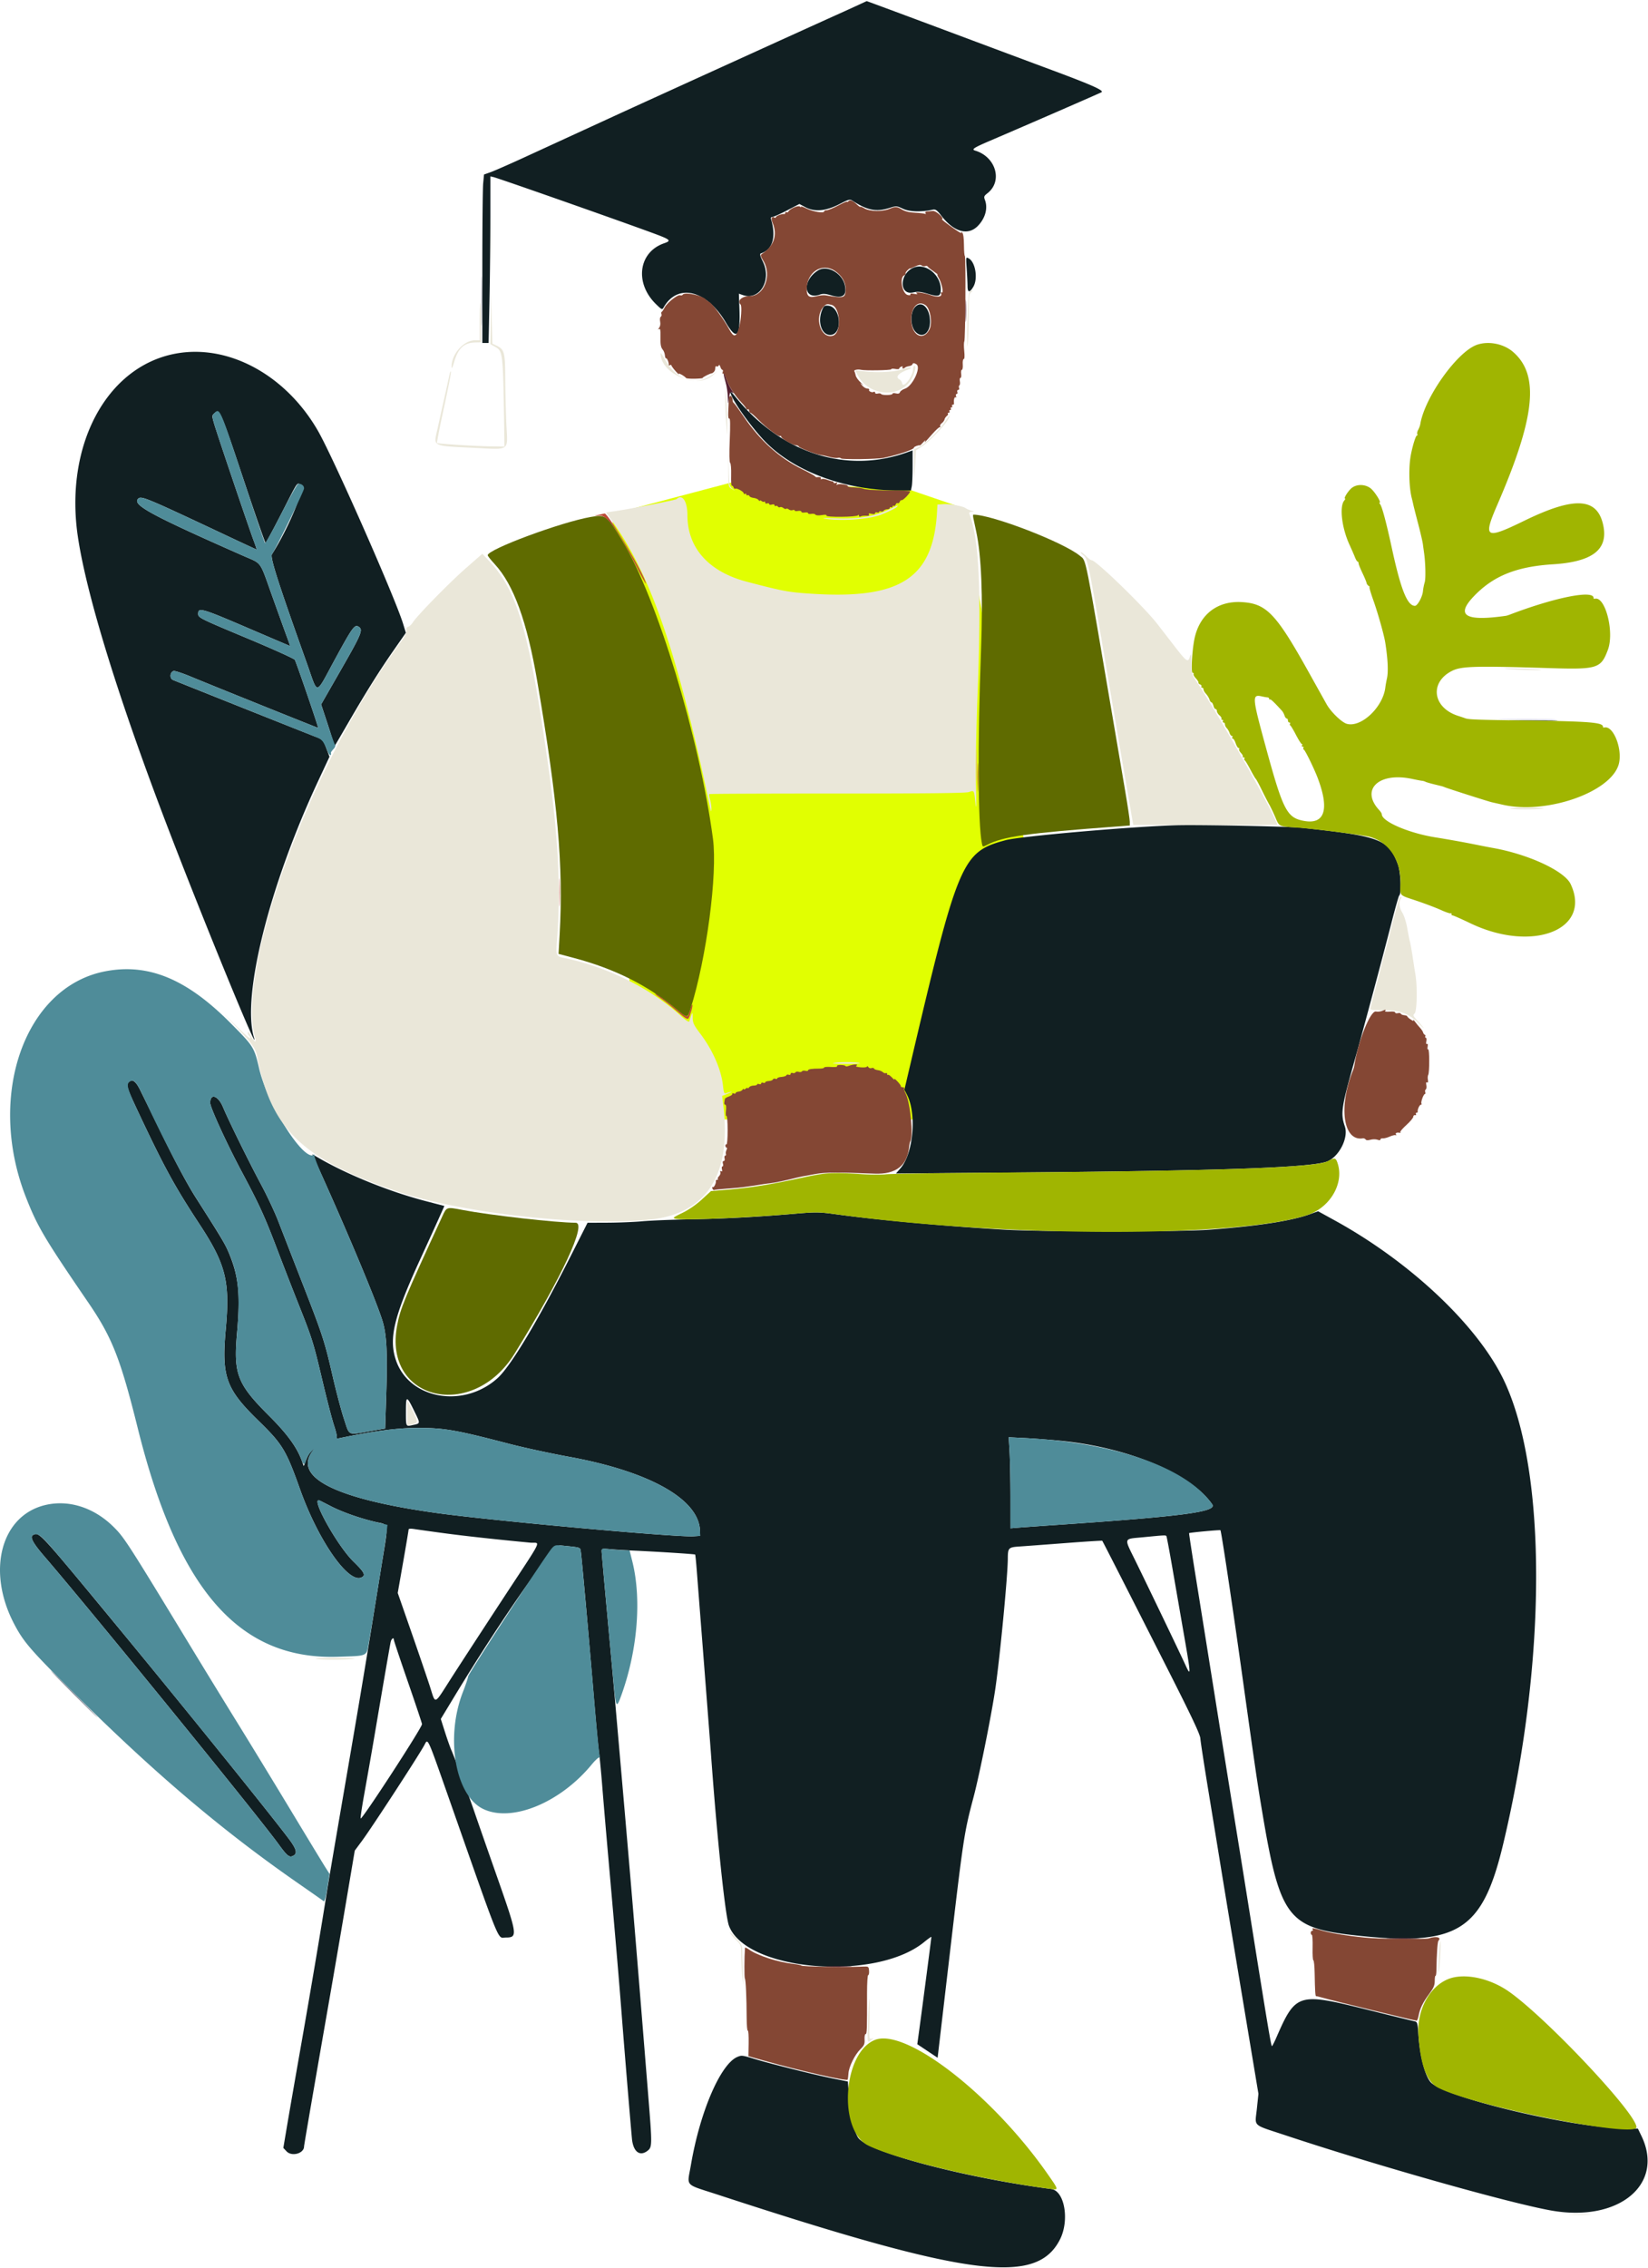 <svg xmlns="http://www.w3.org/2000/svg" width="1204" height="1656" fill="none"><path fill="#E1FF01" d="m447.374 375.335 92.546-24.483 124.864 6.855 38.683 13.221 82.263 446.571H463.533l-16.159-442.164Z"/><path fill="#C8C8DB" fill-rule="evenodd" d="M1098.32 525.413c9.25.161 24.68.162 34.27.001 9.6-.161 2.02-.292-16.83-.293-18.85 0-26.7.131-17.44.292Z" clip-rule="evenodd"/><path fill="#878796" fill-rule="evenodd" d="M351.834 219.626c0 16.159.134 22.906.298 14.995.164-7.912.165-21.133 0-29.379-.163-8.248-.297-1.775-.298 14.384ZM53.685 1237.14c9.414 9.43 17.338 17.14 17.608 17.14.269 0-7.214-7.71-16.628-17.14-9.415-9.42-17.338-17.13-17.608-17.13-.269 0 7.214 7.71 16.628 17.13Z" clip-rule="evenodd"/><path fill="#111F22" fill-rule="evenodd" d="M627.569 3.409a1725.022 1725.022 0 0 1-14.69 6.688C590.222 20.292 471.953 74.076 449.332 84.47a307736.972 307736.972 0 0 1-66.798 30.692c-10.616 4.876-21.468 9.635-24.114 10.575l-4.813 1.709-.607 6.425c-.334 3.534-.61 31.214-.614 61.512l-.007 55.087h4.581l.646-31.583c.355-17.372.646-44.746.647-60.833l.002-29.249 2.204.497c3.571.804 87.718 30.343 115.728 40.625 13.846 5.083 14.647 5.77 8.994 7.727-18.72 6.481-21.744 28.995-5.966 44.415 4.241 4.144 4.575 4.293 5.594 2.49 10.167-17.988 31.434-12.856 45.479 10.976 7.888 13.382 10.665 10.681 9.939-9.667l-.406-11.395 2.791.973c12.368 4.311 21.412-10.737 14.696-24.452-2.057-4.2-2.379-5.593-1.374-5.927 8.574-2.858 11.26-11.935 7.379-24.94-.333-1.117.02-1.714 1.015-1.714.84 0 5.613-2.125 10.608-4.723l9.083-4.722 4.392 2.349c6.729 3.6 14.902 2.87 24.782-2.213 6.945-3.574 7.714-3.768 9.734-2.451 10.667 6.952 17.258 8.235 26.821 5.22 5.107-1.61 5.311-1.597 10.008.603 4.752 2.226 13.371 2.487 21.676.656 2.065-.457 3.067.256 6.408 4.557 9.329 12.012 19.673 14.693 26.879 6.969 5.224-5.6 7.091-12.744 4.861-18.607-.916-2.409-.715-2.939 1.882-4.971 11.246-8.802 6.112-26.54-8.998-31.086-2.971-.893-1.201-2.052 11.307-7.405 26.795-11.468 79.473-34.387 80.948-35.219 2.163-1.22-7.092-5.354-36.127-16.139-12.658-4.7-48.248-17.984-79.09-29.519C658.66 10.18 633.32.78 633.191.824c-.13.045-2.659 1.208-5.622 2.585Zm78.67 192.842c.336 4.775.621 10.54.634 12.813.024 4.76 1.551 4.882 4.236.338 3.502-5.928 1.513-18.088-3.389-20.711-2.082-1.114-2.089-1.08-1.481 7.56Zm-39.007-.719c-10.285 4.528-10.317 20.386-.037 18.034 3.336-.764 5.464-.57 10.614.965 8.123 2.42 9.499 1.942 9.499-3.299 0-10.697-11.326-19.554-20.076-15.7Zm-69.532 1.919c-11.769 7.269-10.751 21.877 1.233 17.699 2.295-.8 4.189-.689 8.112.476 8.52 2.53 11.658.43 10.286-6.882-1.705-9.089-12.835-15.491-19.631-11.293Zm71.056 26.523c-3.895 3.895-3.852 14.131.077 18.313 4.835 5.147 10.64 1.136 10.64-7.352 0-9.816-5.865-15.813-10.717-10.961Zm-68.142 2.408c-3.549 8.494-.422 18.213 5.861 18.213 9.337 0 8.09-20.432-1.306-21.364-2.749-.273-3.276.092-4.555 3.151Zm-472.5 31.885c-50.554 9.538-81.249 67.438-71.146 134.206 6.564 43.387 30.26 119.724 66.336 213.704 26.299 68.516 67.04 167.661 62.224 151.43-8.98-30.263 11.207-110.811 46.946-187.325l8.262-17.69-2.045-5.386c-2.612-6.879-2.939-7.237-8.496-9.303-3.314-1.232-88.223-35.05-103.719-41.31-2.667-1.077-2.47-5.529.291-6.589.793-.304 6.597 1.596 12.901 4.221 14.741 6.14 92.233 37.312 92.755 37.312.478 0-15.795-47.491-17.026-49.691-.475-.848-15.948-7.849-34.386-15.556-35.339-14.774-36.248-15.227-36.248-18.081 0-4.783 2.636-4.039 35.287 9.956 17.488 7.495 31.852 13.629 31.92 13.63.067.002-.975-2.972-2.316-6.607-1.341-3.636-6.146-16.956-10.676-29.601-9.642-26.91-7.168-23.488-21.566-29.842-67.144-29.636-80.906-37.094-76.523-41.477 2.332-2.332 4.932-1.246 67.267 28.085 10.442 4.914 19.126 8.934 19.297 8.934.172 0-.76-2.849-2.07-6.33-3.536-9.392-26.892-78.401-28.909-85.411-1.703-5.921-1.698-6.087.187-7.794 3.768-3.409 4.702-1.292 20.965 47.544 8.648 25.971 16.016 47.184 16.371 47.141.357-.044 5.557-9.657 11.557-21.364 12.708-24.79 10.977-22.162 14.081-21.383 4.034 1.013-8.408 31.327-20.999 51.167-1.393 2.196 4.713 21.208 25.508 79.427 8.52 23.852 5.825 24.239 20.666-2.966 12.803-23.468 14.265-25.471 17.227-23.615 3.372 2.114 2.14 5.13-12.576 30.786l-14.862 25.91 4.695 14.2c2.581 7.81 4.698 14.843 4.701 15.629.007 1.714-1.209 3.636 11.119-17.588 12.696-21.857 22.358-37.241 32.728-52.105l8.68-12.441-2.051-6.656c-5.997-19.453-51.051-121.488-62.178-140.815-23.559-40.915-65.567-63.64-104.179-56.356Zm405.46 27.743c-.114 4.561 16.198 27.497 27.065 38.057 21.73 21.115 58.24 34.129 95.748 34.129h9.131l.612-3.06c.337-1.683.612-8.274.612-14.647v-11.585l-4.162 1.484c-44.556 15.887-92.148.427-125.426-40.744-1.958-2.424-3.57-4.06-3.58-3.634Zm572.146 240.383c7.95.165 20.95.165 28.89 0 7.95-.164 1.45-.299-14.44-.299-15.89 0-22.39.135-14.45.299Zm-246.051 76.254c-32.019.844-114.084 7.992-124.864 10.876-32.147 8.6-34.751 14.734-70.007 164.962l-4.059 17.297 1.933 3.79c7.177 14.066 4.574 42.911-4.839 53.632l-3.278 3.734 80.277-.638c159.403-1.265 225.751-3.648 235.556-8.46 8.519-4.18 14.836-17.287 12.147-25.199-3.254-9.574-2.618-13.815 7.389-49.211 5.705-20.18 20.456-75.243 26.496-98.912 2.82-11.042 5.44-20.296 5.83-20.566 1.75-1.226 1.07-17.272-.97-22.732-6.87-18.36-12.63-20.543-70.534-26.744-9.026-.967-74.153-2.274-91.077-1.829ZM94.071 790.237c-2.093 2.093-1.436 4.111 7.53 23.14 18.464 39.187 26.108 53.147 44.081 80.51 19.385 29.51 22.441 41.771 19.222 77.123-3.112 34.18.141 43.29 23.629 66.19 17.922 17.47 20.343 21.45 30.741 50.59 13.101 36.72 34.733 68.02 44.432 64.3 3.824-1.47 2.771-3.72-5.471-11.74-11.893-11.56-31.966-47.75-24.737-44.6.48.21 3.958 1.98 7.728 3.93 8.461 4.39 20.631 8.73 32.563 11.61 10.879 2.63 10.314-1.36 4.711 33.33-2.392 14.8-5.734 35.5-7.428 46-5.311 32.91-9.428 57.37-20.116 119.48-5.701 33.12-11.024 64.41-11.829 69.53-4.242 26.98-11.989 73.01-18.954 112.62-4.31 24.51-9.038 51.7-10.507 60.42l-2.671 15.86 2.351 2.5c3.81 4.06 12.783 1.56 12.783-3.56 0-.88 7.193-42.62 18.616-108.02 3.294-18.86 8.787-50.87 12.208-71.14l6.221-36.87 5.328-7.2c7.49-10.13 41.988-63.12 45.661-70.13 2.506-4.79 1.915-6.08 17.364 37.88 39.362 112 35.646 102.9 41.99 102.9 8.838 0 8.587-1.74-6.405-44.43-7.025-20-14.352-40.99-16.284-46.65-4.118-12.06-14.506-39.91-16.991-45.54-.95-2.15-3.094-8.21-4.765-13.46l-3.038-9.53 9.942-16.42c33.935-56.01 72.204-110.83 77.033-110.35 15.948 1.61 14.75 1.25 15.327 4.64.609 3.59 6.148 65.46 9.791 109.38 1.363 16.42 2.914 32.95 3.446 36.72.532 3.77 1.631 15.23 2.443 25.46.811 10.24 2.78 33.37 4.377 51.42 5.477 61.92 7.837 89.65 9.837 115.56 1.863 24.13 6.123 75.64 7.443 89.99.89 9.67 5.738 13.4 11.521 8.85 3.238-2.55 3.271-4.46.639-37.14-10.984-136.39-12.574-155.3-25.043-297.72-.825-9.43-3.244-36.05-5.376-59.16-2.131-23.12-3.875-42.87-3.875-43.91 0-1.71.545-1.82 6.121-1.31 3.367.32 11.189.79 17.383 1.06 17.191.76 44.447 2.5 44.816 2.87.181.18.745 5.78 1.254 12.44.509 6.66 2.9 37.45 5.314 68.42 2.414 30.98 4.625 59.62 4.914 63.66 4.349 60.79 10.44 119.13 13.21 126.53 12.389 33.12 106.825 41.07 142.507 12.01 2.967-2.42 5.395-4.15 5.395-3.84 0 .72-6.459 50.19-8.628 66.09l-1.674 12.27 7.425 4.95 7.427 4.95 8.094-69.13c10.883-92.94 11.124-94.54 18.236-121.51 4.481-17 13.475-62.01 16.046-80.31 3.481-24.77 8.855-81.23 8.902-93.52.031-7.88.46-8.33 8.403-8.88 3.723-.25 18.811-1.37 33.528-2.49 14.716-1.12 26.893-1.89 27.059-1.7.409.46 20.028 38.93 48.11 94.35 17.18 33.91 23.387 47.06 23.562 49.95.131 2.15 2.696 18.9 5.701 37.21 3.005 18.31 7.25 44.32 9.434 57.78 2.184 13.47 9.221 56 15.639 94.53l11.668 70.04-1.157 11.07c-1.388 13.27-3.817 11.03 20.766 19.19 66.536 22.09 163.386 49.48 194.396 54.98 49.25 8.72 82.87-19.08 65.83-54.43l-2.6-5.39-11.28-.22c-38.78-.75-130.49-22.81-140.17-33.72-4.13-4.64-7.9-19.41-8.92-34.88-.54-8.18-.8-9.11-2.65-9.5-1.14-.23-17.48-4.25-36.336-8.92-48.857-12.12-50.734-11.52-64.791 20.75-1.5 3.44-2.961 6.26-3.246 6.26-.571 0-3.319-16.36-14.303-85.2-4.084-25.58-8.466-52.91-9.74-60.72-4.027-24.7-12.024-74.42-19.057-118.5-3.739-23.43-9.24-57.76-12.225-76.3-2.985-18.53-5.315-33.79-5.178-33.91.527-.44 22.543-2.48 22.901-2.12.616.62 8.589 53.61 15.5 103.03 10.117 72.34 11.24 80.03 14.802 101.36 13.128 78.59 18.729 86.06 68.685 91.52 74.298 8.11 92.338-3.05 107.538-66.55 31.79-132.85 32.21-271.03 1-337.92-18.66-40.021-68.05-86.9-123.921-117.637l-12.241-6.734-6.275 2.256c-13.344 4.797-38.009 8.586-73.051 11.22-21.607 1.623-122.745 1.589-150.326-.051-42.363-2.52-91.305-6.975-121.094-11.023-14.307-1.944-15.48-1.961-32.807-.488-27.372 2.327-49.871 3.511-75.75 3.986-12.927.237-28.352.868-34.277 1.404-5.924.537-17.383 1.001-25.462 1.034l-14.69.059-12.731 25.14c-23.808 47.014-43.536 79.843-53.153 88.454-24.875 22.27-64.454 15.21-74.105-13.222-5.383-15.854-1.552-31.739 17.839-73.949 4.824-10.503 10.747-23.504 13.161-28.89l4.39-9.793-13.964-3.636c-26.324-6.854-57.378-19.422-78.333-31.702l-4.169-2.443 7.828 17.422c19.736 43.928 38.844 89.784 43.273 103.848 3.227 10.248 3.906 23.45 2.855 55.545l-.769 23.47-10.283 1.8c-17.506 3.05-15.57 3.89-19.722-8.59-1.971-5.93-5.663-19.81-8.205-30.85-6.091-26.461-7.256-30.04-22.46-69.043a41548.202 41548.202 0 0 1-17.537-45.049c-2.507-6.463-8.102-18.362-12.434-26.441-8.95-16.693-23.729-46.715-27.829-56.534-3.536-8.468-9.332-10.35-9.332-3.031 0 3.349 12.186 29.915 23.077 50.308 12.706 23.792 16.725 32.584 25.722 56.264 4.297 11.311 11.322 29.38 15.611 40.152 10.157 25.519 10.907 27.922 17.732 56.804 3.183 13.47 6.944 27.93 8.357 32.14 1.413 4.21 2.287 8.11 1.941 8.67-.407.66.363.81 2.188.43 25.153-5.25 41.761-7.42 56.93-7.44 19.443-.03 27.695 1.41 66.832 11.6 10.503 2.73 30.114 6.98 43.58 9.44 59.284 10.82 95.172 31.09 95.864 54.13l.109 3.65-4.896.31c-12.779.81-147.86-11.45-188.03-17.06-74.945-10.48-106.043-26.65-89.241-46.42l2.081-2.45-2.545 2.24c-2.631 2.31-3.969 4.48-5.868 9.52l-1.107 2.93-1.331-3.73c-3.528-9.89-10.666-19.73-23.946-32.98-23.311-23.27-26.127-30.5-23.485-60.285 2.522-28.432 1.214-41.597-5.806-58.395-2.9-6.942-5.006-10.467-24.462-40.96-5.638-8.834-14.407-25.116-23.208-43.09-7.781-15.89-15.566-31.755-17.3-35.256-3.22-6.503-5.765-8.256-8.304-5.717Zm208.35 239.753c4.829 9.85 4.86 9.38-.701 10.63-5.292 1.19-5.162 1.43-5.162-9.79 0-11.82.451-11.88 5.863-.84Zm472.368 22.15c49.636 4.86 95.271 23.97 110.81 46.39 3.815 5.51-20.523 8.72-115.048 15.16-12.12.83-24.348 1.7-27.177 1.93l-5.141.43-.005-22.21c-.002-12.21-.29-27.17-.639-33.24l-.636-11.03 11.657.58c6.411.31 18.193 1.21 26.179 1.99Zm-450.411 67.49c15.106 2.03 38.48 4.6 63.012 6.91 7.487.71 10.522-5.5-20.128 41.21-14.437 22.01-31.261 47.83-37.386 57.39-13.173 20.56-11.445 19.87-15.816 6.35-1.954-6.05-8.039-23.88-13.52-39.62l-9.968-28.61 3.972-22.63c2.185-12.44 3.972-23.09 3.972-23.66 0-.66 1.463-.79 4.072-.38 2.241.36 12.046 1.73 21.79 3.04Zm-299.827 1.11c-3.101 1.3-1.011 5.51 7.834 15.79 33.96 39.45 155.743 189.03 170.967 209.98 6.565 9.04 8.042 10.19 11.013 8.6 3.129-1.67 2.173-4.98-3.663-12.7-15.217-20.12-76.492-95.98-123.783-153.26-57.944-70.18-58-70.24-62.368-68.41Zm827.626 1.09c.253.41 2.288 11.32 4.523 24.24 2.236 12.92 6.045 34.88 8.466 48.8 4.901 28.16 4.98 29.98.915 21.06-3.655-8.02-26.488-55.57-36.278-75.54-8.872-18.11-9.419-16.37 5.618-17.84 15.969-1.56 16.227-1.57 16.756-.72Zm-564.433 75.69c0 .56 4.627 14.39 10.283 30.74 5.655 16.34 10.283 30.2 10.283 30.81 0 2.63-44.243 70.59-44.822 68.85-.191-.57.816-7.57 2.237-15.55 4.99-28.02 6.252-35.26 9.787-56.13 4.752-28.06 9.196-53.73 9.877-57.05.523-2.55 2.355-3.85 2.355-1.67Zm251.13 304.49c-12.363 5.01-27.45 39.93-34.098 78.93-2.789 16.36-5.351 13.56 19.964 21.85 182.963 59.87 232.433 66.35 249.613 32.67 7.162-14.04 3.412-35.65-6.408-36.93-63.926-8.33-134.068-26.98-141.037-37.52-2.947-4.45-6.077-18.56-6.824-30.75l-.624-10.21-11.369-2.29c-13.039-2.63-44.667-10.53-56.837-14.2-8.971-2.71-9.384-2.76-12.38-1.55Z" clip-rule="evenodd"/><path fill="#A0B501" fill-rule="evenodd" d="M1078.92 251.824c-14.39 5.142-38.05 38.325-41.28 57.896-.17 1.077-.87 2.96-1.54 4.183-.67 1.223-.96 2.655-.63 3.183.33.527.19.958-.3.958-1.05 0-4.17 11.041-4.94 17.503-1.12 9.357-.58 21.479 1.26 28.526a109.8 109.8 0 0 1 1.1 4.679c.26 1.227 1.83 7.397 3.48 13.71 1.66 6.314 3.22 13.023 3.46 14.908.25 1.885.64 4.749.87 6.365 1.06 7.365 1.3 18.877.46 21.545-.52 1.616-1.09 4.528-1.28 6.47-.39 4.153-3.98 10.669-5.86 10.669-5.56 0-10.3-11.841-16.85-42.111-4.06-18.737-7.16-30.335-8.57-32.073-.55-.673-.71-1.224-.36-1.224 1.37 0-3.43-7.744-6.3-10.16-3.919-3.297-10.233-3.534-14.056-.527-2.533 1.992-6.184 7.749-4.914 7.749.348 0 .071.677-.616 1.507-3.637 4.38-1.749 20.056 3.886 32.279 1.49 3.232 3.269 7.308 3.953 9.059.684 1.751 1.557 3.183 1.941 3.183.383 0 .701.551.705 1.224.005.674 1.273 3.868 2.819 7.1 1.545 3.232 2.907 6.493 3.028 7.247.119.754.797 1.739 1.507 2.189.707.45.997.824.647.832-.36.008.87 4.282 2.74 9.498 3.36 9.412 7.9 25.523 8.78 31.159 1.9 12.164 2.31 21.242 1.2 26.188-.46 2.057-.98 4.938-1.15 6.403-1.65 14.388-17.552 29.489-28.065 26.659-3.753-1.012-11.646-8.607-14.831-14.275-.886-1.575-6.77-12.119-13.075-23.43-23.96-42.979-30.893-50.211-49.103-51.211-18.067-.992-31.175 9.518-34.556 27.707-1.72 9.255-2.417 23.994-1.135 23.994.644 0 .94.374.658.831-.283.457.462 1.881 1.656 3.164 1.193 1.282 2.055 2.684 1.916 3.114-.141.429.408 1.034 1.218 1.345.81.311 1.229.959.93 1.442-.297.482-.074.876.496.876s1.037.578 1.037 1.284c0 .707.827 2.173 1.839 3.259 1.011 1.086 2.143 2.932 2.514 4.102.371 1.17 1.039 2.128 1.483 2.128.443 0 1.084 1.102 1.422 2.448.338 1.347 1.047 2.449 1.574 2.449.529 0 .961.665.961 1.478s.859 2.214 1.909 3.113 1.684 1.996 1.411 2.438c-.274.443-.005.805.597.805.603 0 .823.441.49.98-.333.538-.138.979.432.979.57 0 1.037.63 1.037 1.399s.603 2.002 1.34 2.738c.737.738 1.648 2.312 2.024 3.499.377 1.186 1.122 2.157 1.656 2.157.535 0 .699.441.366.979-.333.539-.172.98.356.98.529 0 1.471 1.542 2.093 3.427.622 1.886 1.564 3.428 2.092 3.428s.73.374.448.831c-.283.457.326 1.732 1.351 2.834 1.027 1.101 1.6 2.27 1.273 2.597-.327.326-.054.593.606.593s.952.404.647.896c-.304.493-.22 1.043.187 1.224.408.181 2.242 3.193 4.076 6.694 1.834 3.501 3.632 6.586 3.995 6.855.362.27 2.267 3.795 4.232 7.835 1.966 4.04 4.454 8.887 5.53 10.773 1.075 1.885 3.124 6.172 4.552 9.526 2.931 6.882 2.24 6.575 17.039 7.594 11.015.759 46.452 5.254 51.412 6.522 14.25 3.639 23.34 17.058 22.93 33.858-.23 9.798-1.46 8.467 12.01 13.006 6.1 2.057 14.03 5.067 17.62 6.69 3.59 1.623 6.78 2.692 7.1 2.377.31-.317.57-.06.57.568 0 .628.33 1.071.74.983.4-.088 6.25 2.489 13.01 5.727 45.38 21.764 88.98 4.765 73.31-28.581-4.55-9.665-31.13-21.947-57.38-26.51-1.51-.262-8.04-1.538-14.5-2.836-6.46-1.298-18.61-3.457-26.99-4.799-19.47-3.118-39.03-11.539-39.1-16.84-.01-.572-.86-1.946-1.89-3.054-13.956-14.979-.31-27.965 23.96-22.796 3.21.682 6.5 1.303 7.31 1.379.82.078 1.92.392 2.45.699.53.307 3.39 1.148 6.35 1.869 6.8 1.654 6.12 1.468 7.83 2.152 2.85 1.135 31.86 10.395 34.28 10.94 1.35.303 5.1 1.15 8.35 1.881 31.39 7.069 77.55-8.733 84.22-28.834 3.57-10.737-3.54-29.544-10.42-27.588-.48.135-.87-.126-.87-.579 0-3.155-9.49-3.93-55.82-4.562-37.81-.516-42.32-.689-45.05-1.72-.8-.305-3.01-1.047-4.89-1.647-18.81-5.986-21.2-24.674-4.24-33.006 6.67-3.272 16.96-3.549 70.45-1.901 35.59 1.098 38.01.351 43.14-13.321 4.92-13.109-2.02-39.758-9.71-37.272-.4.131-.73-.159-.73-.643 0-6.048-28.54-.325-61.7 12.37-.81.31-1.91.626-2.45.703-29.37 4.169-36.69-.119-23.7-13.889 14.28-15.138 31.2-22.047 58.13-23.737 29.51-1.852 40.97-11.099 36.55-29.494-4.62-19.274-21.2-19.97-57.27-2.404-28.72 13.989-30.51 12.956-19.93-11.479 27.9-64.409 31.01-95.037 11.38-111.846-6.91-5.913-17.97-8.03-26.33-5.041ZM926.019 509.271c.673.037 1.224.509 1.224 1.047 0 .539.244.736.541.438.457-.456 3.163 2.104 8.878 8.403.602.664 1.403 2.178 1.779 3.365.377 1.186 1.096 2.158 1.599 2.158.502 0 .913.661.913 1.469s.467 1.469 1.037 1.469c.57 0 .789.403.484.896-.304.493-.22 1.043.187 1.224.408.18 2.283 3.302 4.168 6.938 1.885 3.634 3.784 6.609 4.22 6.61.436 0 .52.442.187.98-.333.539-.112.98.49.98s.846.403.541.896c-.304.492-.188 1.043.261 1.224.964.389 7.58 13.922 10.214 20.894 8.637 22.857 5.098 33.941-9.969 31.219-12.599-2.277-15.319-7.515-28.003-53.919-10.021-36.661-10.179-38.641-2.968-37.028 1.646.368 3.544.7 4.217.737ZM970 847.97c-8.87 4.681-78.708 7.133-235.894 8.286-44.86.33-83.987.902-86.95 1.275-2.962.371-10.895.318-17.628-.118-21.925-1.42-25.836-1.19-43.09 2.532-23.186 5.001-37.475 7.332-53.217 8.679l-13.809 1.183-6.717 6.165c-4.166 3.823-9.571 7.54-14.229 9.786-6.619 3.19-7.221 3.693-5.064 4.226 5.317 1.315 51.075-.568 86.033-3.541 17.327-1.473 18.5-1.455 32.807.489 122.809 16.687 290.489 16.936 342.489.509 16.847-5.322 27.401-23.133 22.503-37.975-1.347-4.082-2.054-4.228-7.234-1.496Zm87.98 597.29c-13.75 5.59-22.87 22.67-21.71 40.63 1.44 22.06 6.05 34.4 14.47 38.72 26.29 13.49 144.91 37.03 144.82 28.75-.11-10.05-66.04-80.06-93.34-99.11-14.13-9.87-32.78-13.66-44.24-8.99Zm-418.901 44.47c-23.484 9.6-26.909 66.35-4.654 77.11 21.588 10.43 83.956 25.24 133.505 31.69 5.625.73 5.631.75-2.866-11.38-40.49-57.81-103.562-106.58-125.985-97.42Z" clip-rule="evenodd"/><path fill="#4F8C99" fill-rule="evenodd" d="M156.335 301.995c-1.452 1.452-1.439 2.061.151 7.59 2.008 6.982 25.372 76.009 28.897 85.373 1.31 3.48 2.242 6.329 2.07 6.329-.171 0-8.855-4.02-19.297-8.933-62.335-29.331-64.935-30.417-67.267-28.085-4.383 4.382 9.379 11.841 76.523 41.476 14.398 6.355 11.924 2.932 21.566 29.843 4.53 12.644 9.335 25.965 10.676 29.6 1.341 3.635 2.383 6.61 2.316 6.608-.068-.001-14.432-6.136-31.92-13.631-32.651-13.994-35.287-14.738-35.287-9.955 0 2.853.909 3.307 36.248 18.081 18.438 7.707 33.911 14.707 34.386 15.555 1.231 2.201 17.504 49.691 17.026 49.691-.522 0-78.014-31.172-92.755-37.312-6.304-2.625-12.108-4.524-12.901-4.221-2.761 1.061-2.958 5.513-.291 6.59a133388.98 133388.98 0 0 0 104.467 41.673c4.432 1.747 5.406 2.951 8.426 10.408 1.247 3.08 2.887 3.753 2.4.986-.052-.294.789-1.481 1.867-2.64 1.186-1.272 1.631-2.523 1.123-3.163-.46-.583-2.935-7.449-5.499-15.259l-4.661-14.2 14.862-25.91c14.716-25.655 15.948-28.672 12.576-30.786-2.962-1.856-4.424.148-17.227 23.616-14.841 27.204-12.146 26.817-20.666 2.966-20.795-58.22-26.901-77.232-25.508-79.427 3.961-6.24 23.493-46.281 23.493-48.159 0-2.085-1.647-3.399-4.263-3.399-.641 0-6.223 9.894-12.405 21.988-6.181 12.093-11.505 21.678-11.831 21.3-.325-.378-7.525-21.62-15.999-47.205-17.398-52.527-17.013-51.671-21.296-47.388ZM77.046 709.278c-59.097 11.237-87.168 91.057-58.062 165.108 8.445 21.487 13.33 29.732 45.501 76.792 17.446 25.52 23.484 40.849 36.168 91.822 29.44 118.32 74.217 169.34 146.449 166.86 22.106-.75 20.542 0 22.437-10.76 2.935-16.66 12.265-74.54 12.907-80.07l.637-5.49-9.177-2.22c-12.042-2.91-24.192-7.24-32.68-11.63-3.77-1.96-7.248-3.73-7.728-3.94-7.229-3.15 12.844 33.04 24.737 44.6 8.242 8.02 9.295 10.27 5.471 11.74-9.699 3.72-31.331-27.58-44.432-64.3-10.398-29.14-12.819-33.12-30.741-50.59-23.488-22.9-26.741-32.01-23.629-66.189 3.219-35.353.163-47.614-19.222-77.124-17.985-27.38-25.613-41.314-44.126-80.605-8.764-18.601-9.618-21.63-6.627-23.504 3.048-1.91 4.941.389 10.924 13.266 13.072 28.138 28.464 57.73 37.063 71.257 4.965 7.81 11.818 18.607 15.23 23.993 15.076 23.805 18.191 39.449 15.005 75.361-2.642 29.785.174 37.015 23.485 60.285 12.983 12.96 20.512 23.22 23.659 32.24 1.313 3.77 2.477 3.83 3.282.17.342-1.57 2.031-4.35 3.749-6.18 1.72-1.84 2.412-2.43 1.536-1.32-15.571 19.72 15.399 35.59 89.731 45.98 40.17 5.61 175.251 17.87 188.03 17.06l4.896-.31-.109-3.65c-.692-23.04-36.58-43.31-95.864-54.13-13.466-2.46-33.077-6.71-43.58-9.44-39.137-10.19-47.389-11.62-66.832-11.6-15.169.02-31.777 2.19-56.93 7.44-1.825.38-2.595.23-2.188-.43.346-.56-.528-4.46-1.941-8.67s-5.174-18.67-8.357-32.14c-6.825-28.882-7.575-31.285-17.732-56.803-4.289-10.773-11.314-28.841-15.611-40.152-8.997-23.68-13.016-32.473-25.722-56.264-10.891-20.394-23.077-46.959-23.077-50.308 0-7.32 5.796-5.438 9.331 3.031 4.101 9.818 18.88 39.841 27.83 56.533 4.332 8.08 9.927 19.978 12.434 26.442 2.507 6.463 10.398 26.735 17.537 45.049 15.204 39.002 16.369 42.582 22.46 69.042 2.542 11.04 6.234 24.92 8.205 30.85 4.152 12.48 2.216 11.64 19.722 8.59l10.283-1.8.769-23.47c1.051-32.094.372-45.297-2.855-55.544-4.363-13.851-22.729-57.975-42.859-102.965-4.069-9.095-7.12-17.028-6.777-17.627.342-.601.293-.797-.108-.436-6.94 6.222-34.046-36.113-40.236-62.842-3.632-15.683-3.982-16.232-21.535-33.806-31.691-31.73-59.513-43.137-90.73-37.202ZM737.59 1060.6c.349 6.07.637 21.03.639 33.24l.005 22.21 5.141-.43c2.829-.23 15.057-1.1 27.177-1.93 94.525-6.44 118.863-9.65 115.048-15.16-18.517-26.72-70.618-45.12-136.989-48.38l-11.657-.58.636 11.03Zm-704.704 38.51c-32.255 7.82-42.77 48.17-22.593 86.71 7.003 13.37 11.97 19.09 45.027 51.86 58.457 57.95 107.508 99.46 162.893 137.87 9.426 6.54 17.61 12.28 18.188 12.76.72.59 1.572-2.38 2.715-9.49l1.666-10.36-3.135-4.94c-1.726-2.72-13.248-21.69-25.605-42.16-12.357-20.47-29.833-49.11-38.834-63.65-9.002-14.55-23.328-37.9-31.837-51.91-48.215-79.36-50.49-82.9-58.243-90.62-14.368-14.31-32.96-20.26-50.242-16.07Zm8.42 35.2c39.106 46.01 147.686 179.4 169.397 208.1 5.836 7.72 6.792 11.03 3.663 12.7-2.971 1.59-4.448.44-11.013-8.6-15.224-20.95-137.007-170.53-170.967-209.98-8.845-10.28-10.935-14.49-7.834-15.79 3.297-1.38 5.71.58 16.755 13.57Zm361.762-3.55c-5.016 5.96-60.838 91.38-61.043 93.41-.122 1.21-1.842 6.34-3.823 11.41-12.936 33.08-5.707 75.33 14.596 85.33 20.742 10.21 56.2-4.18 79.359-32.21 2.673-3.24 5.275-5.62 5.783-5.31.508.31.637.11.289-.46-.35-.56-1.971-16.6-3.603-35.65-5.049-58.88-9.735-110.86-10.289-114.13-.578-3.39.678-3.01-15.393-4.64-3.025-.31-4.05.08-5.876 2.25Zm36.472 1.81c0 1.6 4.061 46.43 8.897 98.2 1.448 15.49 2.008 16.58 4.755 9.24 12.47-33.33 15.822-71.64 8.741-99.9l-1.982-7.9-5.064-.19c-2.785-.1-7.377-.44-10.205-.77-4.649-.53-5.142-.41-5.142 1.32Z" clip-rule="evenodd"/><path fill="#EAE7D9" fill-rule="evenodd" d="M358.683 175.065c0 14.274.137 20.114.304 12.976.167-7.137.167-18.815 0-25.952-.167-7.137-.304-1.297-.304 12.976Zm349.436 38.439c-.549.689-1.157 10.64-1.392 22.769-.229 11.85-.113 18.901.259 15.669.371-3.232.723-13.015.781-21.741.094-14.008.308-15.982 1.821-16.864.943-.549 1.217-1.011.609-1.028-.607-.016-1.543.522-2.078 1.195Zm-349.651 18.544-.213 19.279 3.872 2.176c5.212 2.929 5.45 5.157 6.203 58.052l.208 14.562-10.283-.162c-12.329-.194-38.338-1.85-38.968-2.481-.247-.246 2.057-11.971 5.12-26.054 3.063-14.084 5.343-25.833 5.067-26.11-.277-.276-.77.762-1.096 2.307-1.227 5.818-3.544 16.309-5.379 24.353a1038.04 1038.04 0 0 0-1.966 8.814c-.468 2.155-1.318 5.986-1.89 8.514-2.385 10.539-2.842 10.332 25.932 11.688 28.439 1.338 25.784 3.235 24.852-17.753-.395-8.888-.759-23.922-.809-33.41-.099-18.937-.595-20.671-6.748-23.616l-2.646-1.268-.522-19.085-.521-19.085-.213 19.279Zm-8.047 2.756v13.71h-3.477c-8.233 0-17.263 10.305-17.02 19.423.046 1.709.655.58 1.763-3.264 3-10.409 7.203-14.36 15.512-14.579l4.189-.111.006-14.445c.003-7.945-.214-14.445-.484-14.445-.269 0-.489 6.17-.489 13.711Zm132.226 23.203c-.224 14.757 26.376 26.275 37.739 16.341l3.865-3.379-4.613 3.134c-11.965 8.129-25.618 3.36-34.008-11.878-1.631-2.962-2.973-4.86-2.983-4.218Zm184.435 11.694c-.316 5.466-7.328 14.371-7.998 10.159-.172-1.083-1.147-2.416-2.167-2.962-3.167-1.695.028-4.884 7.272-7.257 1.019-.334 1.594-.866 1.277-1.184-.317-.317-2.647.13-5.178.992-6.153 2.096-17.703 2.875-27.493 1.852l-7.995-.834 1.784 3.469c7.613 14.794 29.38 17.259 38.469 4.357 2.697-3.828 4.697-11.172 3.042-11.17-.475 0-.931 1.16-1.013 2.578Zm-137.158 20.924c-.026 4.579.265 12.952.648 18.608.68 10.059.695 10.112.735 2.448.021-4.309-.271-12.682-.649-18.607-.687-10.771-.687-10.771-.734-2.449Zm159.867 18.132c-4.394 6.378-14.163 15.676-18.793 17.883l-3.277 1.562.194 10.836.193 10.837.542-10.481.54-10.481 4.636-3.066c5.15-3.407 16.784-15.522 18.976-19.761 2.197-4.247 1.058-3.238-3.011 2.671Zm-157.75 32.676c.044 13.957.066 14.095 2.492 15.544l2.449 1.463-2.181-1.835c-2.031-1.709-2.202-2.769-2.493-15.544l-.311-13.711.044 14.083Zm-37.776 23.085c-.622.622-32.903 6.971-43.085 8.474l-8.435 1.245 4.579 6.427c28.407 39.869 47.717 96.316 71.382 208.655.76 3.607.946 3.873 1.027 1.469.055-1.616-.37-4.632-.945-6.702-.575-2.071-.856-3.955-.623-4.187.232-.232 42.292-.414 93.466-.403 65.707.013 93.959-.3 96.161-1.068 3.989-1.39 3.821-1.67 4.846 8.022.632 5.96.735 2.129.372-13.779-.299-13.15.196-40.398 1.229-67.574 2.825-74.342 1.122-111.173-5.999-129.729-.412-1.075.078-1.524 1.732-1.584 2.122-.078 2.085-.151-.447-.912-1.516-.454-3.279-1.224-3.917-1.71-2.043-1.552-11.787-3.346-16.341-3.007l-4.407.327-.228 4.407c-2.525 49.071-26.257 64.864-91.239 60.72-17.341-1.107-20.736-1.73-47.597-8.739-28.019-7.31-43.58-24.681-43.58-48.646 0-10.239-3.81-15.847-7.951-11.706Zm154.36 7.902c-10.056 4.81-22.159 6.755-38.102 6.121-7.817-.311-10.912-.209-7.927.261 11.973 1.884 32.095.461 40.92-2.895 5.565-2.115 11.378-5.009 11.962-5.953.762-1.233 1.231-1.403-6.853 2.466Zm142.758 33.036c3.347 2.712 3.524 3.588 17.847 87.889 5.719 33.665 12.265 71.967 14.546 85.117l4.147 23.91 52.598.084c28.928.046 52.597-.014 52.597-.132.003-4.75-44.317-83.166-60.425-106.912-1.866-2.75-2.266-4.681-2.34-11.262-.074-6.645-.238-7.423-1.007-4.76-1.377 4.77-2.305 4.11-12.174-8.674a15296.86 15296.86 0 0 0-11.657-15.074c-9.638-12.438-44.768-46.518-47.951-46.518-.651 0-2.451-1.322-3.999-2.938-1.549-1.616-3.283-2.936-3.856-2.933-.573.003.18.994 1.674 2.203Zm-450.99 9.44c-12.086 10.57-36.003 35.014-38.85 39.705-.842 1.388-2.348 2.784-3.348 3.101-1.272.403-1.656 1.19-1.281 2.625.376 1.438-.867 3.96-4.177 8.475-66.336 90.474-120.749 238.945-106.227 289.848.974 3.415-1.163 1.797-3.52-2.665-1.075-2.036-1.925-2.887-1.949-1.952-.024.91.397 1.928.936 2.261.538.333.979 1.203.979 1.933 0 .731-4.737-3.397-10.528-9.174-10.493-10.468-10.498-10.472-1.662-1.141 13.451 14.201 15.967 17.657 17.063 23.435 10 52.731 32.457 74.671 100.415 98.104 46.421 16.006 133.504 26.083 184.889 21.394 42.956-3.92 61.619-32.354 55.226-84.138l-.79-6.389 4.217-1.708c2.319-.94 3.335-1.53 2.258-1.313-1.077.218-2.684.696-3.569 1.062-1.359.562-1.715-.3-2.28-5.521-1.275-11.773-7.459-25.935-16.587-37.984-4.727-6.238-5.486-7.838-5.552-11.706-.083-4.773-.091-4.763-2.45 2.7-.267.847-2.564-.653-6.533-4.263-21.447-19.515-52.53-35.089-83.162-41.666-8.299-1.781-7.882-.752-6.742-16.669 2.581-36 .508-73.97-6.867-125.759-13.737-96.48-22.214-125.784-42.684-147.55l-5.218-5.547-12.007 10.502Zm760.187 73.563c6.61.768 26.1 1.238 25.38.613-.22-.196-7.46-.581-16.07-.855-9.31-.297-13.09-.198-9.31.242Zm2.75 102.016c2.08.833 20.23.789 24.18-.059 1.62-.346-3.53-.625-11.45-.618-7.91.006-13.64.311-12.73.677Zm-81.95 68.131c-1.05 4.102-19.64 75.305-20.26 77.612-.34 1.236 1.18 1.469 9.62 1.469 12.15 0 19.02 2.652 26.13 10.084 2.43 2.533 3.78 3.724 3.02 2.647-.76-1.077-2.87-3.54-4.67-5.473-2.89-3.099-3.1-3.665-1.77-4.773 1.77-1.465 2.16-19.345.63-28.502-.49-2.927-1.42-8.847-2.06-13.156-.64-4.309-1.51-9.157-1.94-10.773-.42-1.616-1.34-6.243-2.04-10.283-.7-4.105-2.29-8.998-3.59-11.092-2.3-3.7-2.67-7.792-.91-10.208.57-.775.51-1.224-.17-1.224-.58 0-1.48 1.653-1.99 3.672ZM608.962 776.255c-1.885.333 2.276.605 9.248.605 6.972 0 11.379-.278 9.793-.619-3.66-.786-14.562-.778-19.041.014ZM297.586 1031.81l-.049 9.13 3.183-.67c4.988-1.05 5.044-1.69.857-9.89l-3.942-7.71-.049 9.14Zm825.944 122.58c0 13.2.14 18.59.31 12 .17-6.6.17-17.4 0-24-.17-6.6-.31-1.2-.31 12Zm-892.779 56.98c2.07.83 24.134.79 28.052-.05 1.587-.34-4.449-.62-13.414-.62s-15.553.3-14.638.67Zm302.558 200.09c.585 1.08 2.643 3.48 4.572 5.34 3.431 3.3 3.51 3.54 3.605 11.26.054 4.34.449 11.41.88 15.72.758 7.59.771 7.51.393-2.36-.216-5.6-.408-12.65-.428-15.67-.035-5.22-.275-5.73-5.061-10.86-2.763-2.96-4.545-4.51-3.961-3.43Zm517.961 16.01c-.42 6.66-.56 12.31-.31 12.55.63.63 1.93-19.16 1.46-22.19-.21-1.35-.73 2.99-1.15 9.64Zm-417.092 47.89c-.594 17.32-.695 16.71 2.386 14.46 1.971-1.44 2.011-1.59.307-1.09-1.911.55-1.952.19-1.615-14.11.191-8.08.145-14.68-.102-14.68s-.686 6.94-.976 15.42Zm513.662 142c3.63.18 9.58.18 13.22 0 3.63-.19.66-.35-6.61-.35-7.28 0-10.25.16-6.61.35Z" clip-rule="evenodd"/><path fill="#E5AA96" fill-rule="evenodd" d="M713.182 558.472c-.001 10.772.142 15.313.318 10.09.175-5.223.176-14.037.001-19.587-.174-5.549-.318-1.276-.319 9.497Z" clip-rule="evenodd"/><path fill="#CC7966" fill-rule="evenodd" d="M408.601 651.504c-.001 9.157.146 13.035.328 8.617.181-4.417.182-11.909.001-16.649-.179-4.738-.328-1.125-.329 8.032Z" clip-rule="evenodd"/><path fill="#5F6B00" fill-rule="evenodd" d="m711.143 378.517 2.083 9.739c3.763 17.593 4.966 47.048 3.514 85.99-2.566 68.819-2.317 127.003.605 141.617.55 2.748.571 2.755 3.563 1.208 12.093-6.254 28.482-8.575 95.916-13.583l8.569-.637v-2.773c0-1.525-1.564-11.952-3.476-23.171l-7.394-43.412c-22.506-132.181-20.793-123.618-25.535-127.594-11.663-9.775-64.225-30.077-77.872-30.077-.302 0-.289 1.212.027 2.693Zm-279.438-1.024c-21.71 3.746-75.408 23.671-75.408 27.98 0 .516 2.313 3.444 5.141 6.507 13.793 14.938 23.592 41.876 31.021 85.28 15.046 87.903 19.234 135.163 16.406 185.105l-.805 14.214 11.721 3.115c29.364 7.807 53.969 20.154 74.502 37.391 7.951 6.673 7.992 6.671 10.216-.38 11.685-37.048 19.784-98.439 16.379-124.152-9.734-73.483-40.889-175.921-66.198-217.659-11.35-18.717-12.092-19.279-22.975-17.401ZM323.136 888.255c-27.935 60.601-30.635 67.124-33.027 79.818-10.309 54.707 55.106 70.137 85.941 20.27 34.643-56.029 52.994-95.436 44.441-95.436-14.116 0-62.318-5.454-82.802-9.368-11.518-2.201-11.337-2.26-14.553 4.716Z" clip-rule="evenodd"/><path fill="#BC4B37" fill-rule="evenodd" d="m437.58 375.864-3.427.758 3.917-.153c5.621-.22 13.635 10.884 27.101 37.551 3.672 7.271 6.678 12.761 6.681 12.199.022-4.744-27.625-51.72-30.159-51.243-.376.071-2.227.47-4.113.888Zm276.572 191.91c0 9.426.147 13.282.327 8.569.18-4.713.18-12.425 0-17.138-.18-4.713-.327-.857-.327 8.569Zm-235.44 158.067c0 .269 2.094 1.928 4.652 3.687 2.558 1.759 7.808 5.948 11.665 9.31 5.084 4.433 7.259 5.788 7.908 4.929 1.151-1.524 3.463-9.567 2.909-10.121-.232-.232-.984 1.584-1.671 4.038-1.722 6.152-1.857 6.144-9.887-.564-7.479-6.25-15.576-12.113-15.576-11.279Z" clip-rule="evenodd"/><path fill="#844734" fill-rule="evenodd" d="M619.885 146.905c-.621.621-1.129.823-1.129.451 0-.373-2.901.861-6.447 2.742-3.546 1.881-7.292 3.42-8.325 3.42-1.032 0-1.877.379-1.877.842 0 1.578-8.065.272-12.803-2.072-2.599-1.286-4.462-1.866-4.141-1.289.32.578.001.51-.71-.149-1.267-1.174-7.727 1.713-8.626 3.857-.181.43-.732.533-1.224.228-.493-.304-.896-.086-.896.484s-.33.965-.735.876c-1.513-.331-6.121 1.388-6.121 2.283 0 .512-.44.659-.979.326-2.094-1.294-2.784.618-1.41 3.908 3.704 8.863.907 17.002-7.744 22.534-1.346.862-1.218 1.499 1.067 5.301 6.304 10.486.451 25.548-9.927 25.548-5.86 0-9.583 3.414-6.78 6.217 1.078 1.079.342 11.48-1.198 16.936-1.985 7.03-3.773 7.332-7.075 1.198-3.916-7.281-12.168-18.638-14.43-19.863-1.077-.584-2.191-1.369-2.476-1.745-2.337-3.098-15.68-6.038-17.084-3.766-.318.515-1.162.713-1.875.44-1.795-.688-9.551 5.42-11.356 8.944-.817 1.596-1.791 3.04-2.165 3.209-.373.17-.453.897-.178 1.614.276.719.045 1.59-.513 1.935-.558.344-.753 1.929-.434 3.523.358 1.792.066 3.532-.766 4.557-.933 1.151-.968 1.433-.113.918.941-.565 1.21.613 1.127 4.954-.124 6.549.2 8.366 1.844 10.347.648.782 1.274 2.558 1.388 3.945.115 1.388.507 2.34.869 2.116.671-.415 2.183 3.306 1.944 4.784-.072.444.322.528.873.187.553-.341 1.022-.264 1.044.172.022.436 1.402 2.335 3.067 4.22 1.665 1.885 2.695 2.831 2.288 2.102-.714-1.279 4.262 1.42 5.378 2.917.269.361 3.205.591 6.525.512 3.32-.079 5.847-.336 5.614-.569-.383-.388 5.096-3.202 6.631-3.406.938-.125 2.265-1.568 2.408-2.617.067-.493.177-1.365.244-1.935.068-.57.526-.788 1.019-.484.493.305 1.123 0 1.402-.676.311-.751.769-.372 1.177.973.369 1.213 1.046 2.204 1.505 2.204.459 0 .558.771.219 1.713-.338.943-.252 1.384.193.981.444-.403 1.571 1.435 2.504 4.085 1.905 5.409 6.081 11.853 11.197 17.278 1.887 2 3.431 4.042 3.431 4.538 0 .494.441.628.98.295.538-.333.979.082.979.921 0 .839.413 1.527.918 1.527.504 0 3.038 2.184 5.631 4.853 5.764 5.937 14.971 12.906 16.115 12.199.462-.285.84-.071.84.477 0 1.311 8.123 6.044 10.71 6.239 1.111.084 2.021.453 2.021.819 0 .901 12.149 5.715 15.466 6.128 1.459.182 4.59.872 6.958 1.533 2.368.661 5.122.988 6.119.728.998-.261 2.05-.092 2.338.374.58.937 26.635.597 31.306-.408 11.166-2.402 22.035-6.092 22.035-7.48 0-.686 3.484-1.999 4.319-1.627.197.087 1.322-.943 2.5-2.29 1.179-1.346 1.819-1.787 1.423-.979-.895 1.822-.774 1.705 5.037-4.897 2.608-2.962 5.127-5.265 5.597-5.117.471.148.596-.153.277-.668-.318-.515.2-1.517 1.151-2.228.952-.71 1.865-1.951 2.029-2.759.165-.808.929-1.953 1.698-2.546.771-.591 1.114-1.363.763-1.714-.35-.35-.098-.637.562-.637s.929-.441.596-.979c-.333-.539-.113-.98.49-.98.602 0 .822-.44.489-.979-.333-.539-.112-.979.49-.979s.823-.441.49-.98c-.333-.538-.138-.979.431-.979.57 0 .986-.33.922-.734-.381-2.414.259-5.168 1.084-4.659.554.343.719-.05.385-.922-.321-.836-.11-1.52.47-1.52.579 0 .799-.661.49-1.469-.311-.808-.03-1.469.625-1.469.654 0 .94-.647.637-1.437-.304-.79-.19-1.662.254-1.935.442-.275.592-1.61.332-2.97-.26-1.359-.057-2.471.451-2.471s.73-1.323.493-2.938c-.237-1.616-.003-2.938.52-2.938.524 0 .817-1.763.654-3.918-.165-2.178.142-3.917.691-3.917.622 0 .765-2.183.386-5.888-.332-3.237-.311-6.358.045-6.935.814-1.316 1.195-62.585.389-62.585-.325 0-.612-3.558-.638-7.906-.032-5.092-.493-8.316-1.296-9.059-.97-.896-1.082-.862-.504.156.409.72-1.62-.34-4.508-2.355-7.063-4.927-10.241-7.423-9.693-7.612 1.813-.622-4.369-6.179-6.645-5.974-1.443.131-3.421.282-4.396.335-1.077.059-1.497.541-1.073 1.228.385.621.301.887-.186.589-.488-.298-3.751-.682-7.252-.853-4.342-.212-7.455-.975-9.793-2.4-3.676-2.24-4.744-2.282-9.304-.363-4.796 2.019-14.179 1.842-17.871-.336-1.751-1.033-3.184-1.598-3.184-1.254 0 .344-.992-.31-2.204-1.452-3.383-3.19-5.185-3.929-6.46-2.654Zm56.086 47.419c.779-.299 1.556-.182 1.725.261.17.444 2.023 1.961 4.118 3.373 2.095 1.412 3.517 2.568 3.16 2.568-.357 0-.03.991.726 2.203 2.298 3.682 4.011 11.897 2.255 10.812-.569-.352-.733.037-.391.927.877 2.288-2.659 2.812-7.434 1.101-5.148-1.843-12.579-2.809-10.45-1.357 1.069.727.559.825-1.865.36-2.15-.413-3.118-.289-2.724.349.376.608-.334.81-1.836.523-4.184-.8-6.353-12.959-2.572-14.411.708-.271 1.109-.828.891-1.235-.219-.407.415-1.513 1.407-2.455.991-.942 1.803-1.532 1.803-1.31 0 .223 1.653-.399 3.672-1.382 2.574-1.254 4.035-1.489 4.884-.786.667.553 1.85.759 2.631.459Zm-65.953 3.532c4.845 3.265 7.761 8.105 7.744 12.853-.027 7.072-.695 7.297-14.676 4.926-1.346-.229-4.317.081-6.603.687-5.325 1.413-7.107.115-7.107-5.176 0-12.433 11.207-19.649 20.642-13.29Zm-2.525 24.771c6.767 1.83 7.429 20.927.784 22.595-8.788 2.205-13.607-13.516-6.537-21.328 1.746-1.93 2.604-2.119 5.753-1.267Zm68.621.193c3.572 2.456 5.288 13.182 2.86 17.877-4.585 8.866-13.211 4.086-13.211-7.319 0-9.249 4.934-14.281 10.351-10.558Zm-6.549 43.228c3.572 2.262-2.872 15.95-8.367 17.769-1.703.564-3.36 1.712-3.682 2.55-.411 1.074-1.309 1.345-3.024.914-1.342-.337-2.439-.215-2.439.27 0 1.122-7.621 1.272-8.306.165-.28-.455-1.392-.596-2.468-.314-1.138.297-1.958.03-1.958-.639 0-.634-.4-.904-.891-.601-1.265.782-4.102-.465-3.452-1.517.298-.482-.298-.877-1.323-.877s-2.704-.991-3.73-2.203c-1.854-2.189-1.853-2.194.144-.735 1.104.808.549.143-1.235-1.478-1.784-1.62-3.436-3.936-3.668-5.145-.233-1.209-.695-2.637-1.026-3.174-.554-.896 2.588-1.522 4.899-.975 2.874.68 22.034.361 22.034-.368 0-.471 1.322-.592 2.938-.269 1.616.323 2.938.205 2.938-.262 0-.468.684-1.113 1.52-1.434.872-.334 1.265-.17.922.385-.678 1.096.789 1.329 1.827.291.373-.374 1.658-.827 2.857-1.008 1.198-.181 2.325-.758 2.504-1.281.4-1.166 1.217-1.184 2.986-.064Zm-137.104 25.555c-.104 2.424-.287 6.712-.406 9.53-.136 3.26.146 4.901.778 4.511.665-.411.768 4.731.315 15.597-.427 10.23-.324 16.428.278 16.8.528.326.858 4.284.738 8.842-.12 4.537.088 8.06.463 7.828.374-.231.958.301 1.296 1.183.338.882.882 1.338 1.206 1.013.815-.814 6.219 2.081 6.219 3.332 0 .556.44.739.979.406.539-.333.979-.113.979.49 0 .602.404.846.896.541.493-.304 1.06-.059 1.262.544.201.603 1.624 1.236 3.165 1.404 1.539.17 3.168.89 3.62 1.602.451.712.827.91.836.441.008-.47.606-.364 1.329.236.723.599 1.604.801 1.958.447.355-.355.645-.084.645.602 0 .707.637 1.003 1.469.683.808-.309 1.469-.106 1.469.452 0 .569.861.741 1.958.393 1.168-.371 1.959-.177 1.959.481 0 .607.41.85.912.54.501-.31 1.193-.109 1.536.448.344.556 1.055.746 1.58.421.525-.324 1.607-.048 2.404.613.797.662 1.73.924 2.071.583.341-.341 1.206-.135 1.922.46.716.593 1.968.824 2.783.511.815-.312 1.482-.203 1.482.245 0 .446 1.102.602 2.448.345 1.355-.26 2.449-.009 2.449.56 0 .566 1.101.829 2.448.584 1.346-.243 2.448-.023 2.448.49 0 .514 1.074.739 2.386.501 1.312-.237 2.661.013 2.997.557.36.582 2.259.725 4.619.348 2.598-.415 3.794-.293 3.398.347-.817 1.323 22.092 1.124 23.065-.2.439-.598.725-.48.735.303.009.759.502.98 1.21.542.658-.406 2.453-.643 3.989-.526 1.915.146 2.57-.146 2.085-.93-.503-.816.037-.957 1.888-.492 1.656.416 2.594.252 2.594-.452 0-.606.661-.849 1.469-.539.808.31 1.469.15 1.469-.354s.616-.682 1.37-.392c.754.289 1.661.055 2.017-.521.355-.575 1.501-1.046 2.547-1.046 1.046 0 1.901-.467 1.901-1.037 0-.57.441-.765.979-.432.539.333.98.113.98-.489 0-.603.394-.851.876-.554.483.299 1.14-.144 1.462-.983.322-.839.983-1.28 1.469-.979.486.3 1.147-.14 1.469-.98.322-.839.92-1.371 1.327-1.181 1.052.488 7.099-5.985 6.143-6.576-.433-.268-5.572-.493-11.418-.501-12.275-.017-20.717-.549-23.005-1.45-.879-.345-3.807-.712-6.506-.812-2.699-.102-4.722-.493-4.494-.869.603-1-6.156-2.09-7.564-1.22-.817.505-.941.329-.392-.559.582-.942.355-1.126-.828-.671-.896.343-1.63.197-1.63-.324 0-.522-.33-.877-.734-.791-.405.087-2.022-.371-3.596-1.018-1.575-.649-3.471-.944-4.213-.659-.744.285-1.082.082-.753-.45.511-.828-.765-1.195-3.08-.885-.344.046-.895-.289-1.224-.746-.331-.456-4.428-2.704-9.106-4.996-16.828-8.244-30.945-20.906-42.848-38.431-3.468-5.106-6.7-9.553-7.184-9.883-.483-.329-.884-.99-.891-1.469-.065-4.166-2.695-5.412-2.872-1.359Zm477.209 446.632c-1.26.504-3.24.698-4.41.433-4.07-.924-13.29 22.164-15.834 39.659-.118.808-.484 2.13-.814 2.938-10.961 26.833-7.34 52.418 7.08 50.022.75-.125 1.654.242 2.008.814.414.672 1.675.747 3.54.212 1.59-.457 3.89-.465 5.09-.019 1.38.51 2.2.436 2.2-.197 0-.556.77-.915 1.71-.801.94.116 3.25-.477 5.13-1.319 1.88-.841 3.82-1.281 4.32-.976.49.304.58.044.19-.577-.66-1.067.66-1.607 2.85-1.165.54.108.68-.097.32-.457-.36-.359 1.63-2.715 4.41-5.236 2.78-2.521 5.06-5.238 5.06-6.039 0-.8.58-1.333 1.3-1.186.71.148 1.02-.183.67-.734-.34-.552-.15-1.004.42-1.004s.95-.33.84-.734c-.36-1.378 1.31-5.142 2.28-5.142.53 0 .74-.376.46-.835-.64-1.031 1.53-6.999 2.54-6.999.4 0 .5-.616.21-1.37-.29-.754-.12-1.624.39-1.936.5-.31.69-1.743.41-3.182-.33-1.729-.14-2.395.56-1.962.69.428.9-.216.6-1.862-.25-1.383-.15-3.004.22-3.602 1.01-1.64.99-19.283-.02-18.655-.49.298-.66-.612-.39-2.022.3-1.569.11-2.329-.49-1.959-.6.371-.79-.397-.48-1.988.27-1.427.09-2.594-.41-2.594s-.65-.403-.35-.896c.31-.493.15-1.043-.36-1.224-.5-.18-1.05-.936-1.23-1.679-.17-.742-1.2-2.285-2.27-3.428-1.08-1.141-2.75-3.178-3.72-4.525-.97-1.346-1.46-1.852-1.1-1.122.45.913-.15.803-1.92-.358-1.41-.926-2.57-1.98-2.57-2.341 0-.363-.98-.733-2.19-.824-1.2-.09-2.32-.578-2.49-1.083-.17-.505-1.17-.694-2.22-.419-1.05.275-1.91.05-1.91-.501 0-.579-1.67-.84-3.97-.619-2.44.236-3.73.012-3.37-.582.7-1.123.7-1.122-2.29.075Zm-398.116 40.324c.362.586-1.342.819-4.43.605-2.76-.191-5.018-.003-5.018.417.001.421-1.431.766-3.182.766-5.779.001-8.569.416-8.569 1.277 0 .466-.881.618-1.957.337-1.077-.282-2.216-.095-2.531.415-.315.51-1.381.671-2.367.358-.986-.314-2.065-.13-2.397.407-.332.537-1.251.728-2.041.424-.791-.302-1.438-.016-1.438.638s-.633.946-1.405.649c-.774-.297-1.549-.114-1.721.406-.173.52-1.744 1.045-3.489 1.169-1.746.123-3.175.602-3.176 1.063-.001.462-.635.597-1.408.3-.773-.297-1.558-.082-1.744.475-.186.558-1.536 1.084-3 1.169-1.465.085-2.663.533-2.663.994-.001.462-.662.586-1.47.275-.808-.309-1.469-.089-1.469.49 0 .58-.661.8-1.469.49-.808-.31-1.469-.192-1.469.262 0 .455-1.152.827-2.56.827-1.407 0-2.943.606-3.412 1.346-.469.741-.86.962-.869.493-.007-.47-.675-.307-1.483.364s-1.476.835-1.484.365c-.009-.47-.379-.281-.823.419-.444.7-1.76 1.344-2.923 1.433-1.163.087-2.115.553-2.115 1.035 0 .481-.684.613-1.52.291-.837-.32-1.277-.19-.98.29.296.48-.783 1.334-2.398 1.897-1.616.563-2.97 1.377-3.012 1.809-.041.432-.223 1.557-.403 2.499-.18.942.131 1.714.693 1.714.628 0 .829 1.683.525 4.39-.273 2.414-.109 4.15.362 3.859.471-.292.857 4.37.857 10.358 0 5.989-.367 10.661-.816 10.384-.45-.277-.817.137-.817.922 0 .784.383 1.426.851 1.426.469 0 .456.767-.031 1.713-.485.942-.684 2.266-.443 2.938.242.674.003 1.224-.53 1.224-.532 0-.738.882-.457 1.959.3 1.144.03 1.959-.647 1.959-.714 0-.921.753-.538 1.958.342 1.078.193 1.959-.332 1.959s-.705.95-.401 2.112c.376 1.436.193 1.89-.57 1.418-.706-.436-.924-.177-.588.7.294.767-.13 2.059-.944 2.872-.813.813-1.206 1.751-.873 2.085.334.333.092.606-.535.606-.629 0-1.056.331-.949.735.398 1.506-1.348 5.149-2.212 4.615-.494-.305-.636.127-.317.959.32.834.866 1.351 1.214 1.15.347-.202 4.703-.668 9.679-1.037 4.977-.369 10.045-.825 11.262-1.012 1.219-.186 4.348-.632 6.955-.989 2.608-.357 5.628-.821 6.712-1.029 1.084-.209 3.995-.618 6.469-.909 3.811-.449 10.875-1.93 19.293-4.049 2.469-.62 5.023-1.116 14.2-2.757 6.744-1.206 16.641-1.246 42.55-.173 15.891.658 24.203-5.892 25.463-20.071.124-1.393.478-2.941.787-3.44 2.385-3.86.104-27.995-3.288-34.793-.974-1.954-1.497-3.826-1.16-4.162.335-.336-.125-.611-1.022-.611-.898 0-1.534-.33-1.412-.735.121-.404-1.052-2.056-2.608-3.672s-2.501-2.277-2.101-1.469c.401.808-.363.285-1.697-1.161-1.335-1.448-2.693-2.366-3.017-2.041-.325.325-.591.051-.591-.61 0-.66-.405-.949-.9-.644-.495.307-1.487.002-2.203-.677-.717-.677-2.405-1.356-3.752-1.506-1.347-.151-2.587-.677-2.757-1.169-.169-.493-.985-.636-1.812-.318-.828.317-1.894-.039-2.37-.79-.476-.752-.872-.923-.881-.381-.009.571-1.924.835-4.548.626-3.063-.244-4.095-.637-3.183-1.216 1.926-1.22-2.187-1.168-5.441.069-1.382.526-2.513.636-2.513.245-.001-.391-1.533-.762-3.406-.825-1.983-.068-3.158.282-2.815.837Zm347.517 630.451c.333.54.138.98-.432.98-.57 0-1.037.66-1.037 1.47 0 .81.357 1.47.795 1.47.437 0 .691 4.19.566 9.3-.126 5.12.124 9.31.556 9.31.432 0 .858 4.29.946 9.54.216 12.77.467 16.75 1.054 16.64.269-.05 2.252.42 4.407 1.05 7.611 2.22 67.564 16.84 69.074 16.84.4 0 1.04-1.66 1.41-3.68.97-5.23 3.17-9.73 7.77-15.91 3.19-4.29 4.01-6.22 4.01-9.46 0-2.24.26-3.9.58-3.7.33.2.62-1.72.66-4.26.15-11.45.78-20.67 1.45-21.35 2.55-2.54-1.77-3.58-7.1-1.7-1.67.59-31.27.43-41.62-.23-11.45-.73-29.003-3.36-35.85-5.38-7.42-2.19-8.069-2.27-7.239-.93Zm-414.803 13.4c-.506 6.92-.561 21.61-.083 22.35.677 1.05 1.245 13.62 1.316 29.12.025 5.24.397 9.31.828 9.04.43-.26.707 3.82.615 9.08l-.169 9.56 11.263 3.19c24.973 7.09 60.445 15.18 61.197 13.96.23-.37.512-2.4.627-4.51.27-4.9 4.648-13.78 8.79-17.83 2.705-2.65 3.181-3.77 2.987-7.06-.128-2.15.214-3.91.76-3.91.982 0 1.076-2.71 1.044-30.12-.008-7.13.379-12.97.859-12.97.481 0 .756-1.43.612-3.18-.253-3.1-.38-3.18-4.537-3.02-14.375.57-44.247.06-44.918-.77-.27-.33-2.914-.87-5.876-1.19-11.211-1.22-26.192-6.09-32.431-10.53-1.554-1.11-2.851-1.65-2.884-1.21Z" clip-rule="evenodd"/><path fill="#541E2E" fill-rule="evenodd" d="M705.32 226.967c0 7.271.154 10.245.343 6.61.188-3.635.188-9.586 0-13.221-.189-3.635-.343-.661-.343 6.611Zm-176.616 46.028c-.014.808.631 3.632 1.433 6.276.802 2.645 1.529 7.713 1.615 11.263.086 3.55.316 4.912.51 3.027.728-7.083 1.204-8.143 3.008-6.697 1.017.814.785.099-.609-1.89-1.234-1.76-3.074-5.506-4.089-8.324-1.013-2.819-1.855-4.463-1.868-3.655ZM1015.19 1415.62c5.55.17 14.36.17 19.59 0 5.22-.18.68-.32-10.09-.32-10.78 0-15.05.14-9.5.32Zm-410.344 20.56c4.47.18 11.521.18 15.669 0 4.15-.18.493-.33-8.125-.33s-12.013.15-7.544.33Z" clip-rule="evenodd"/></svg>